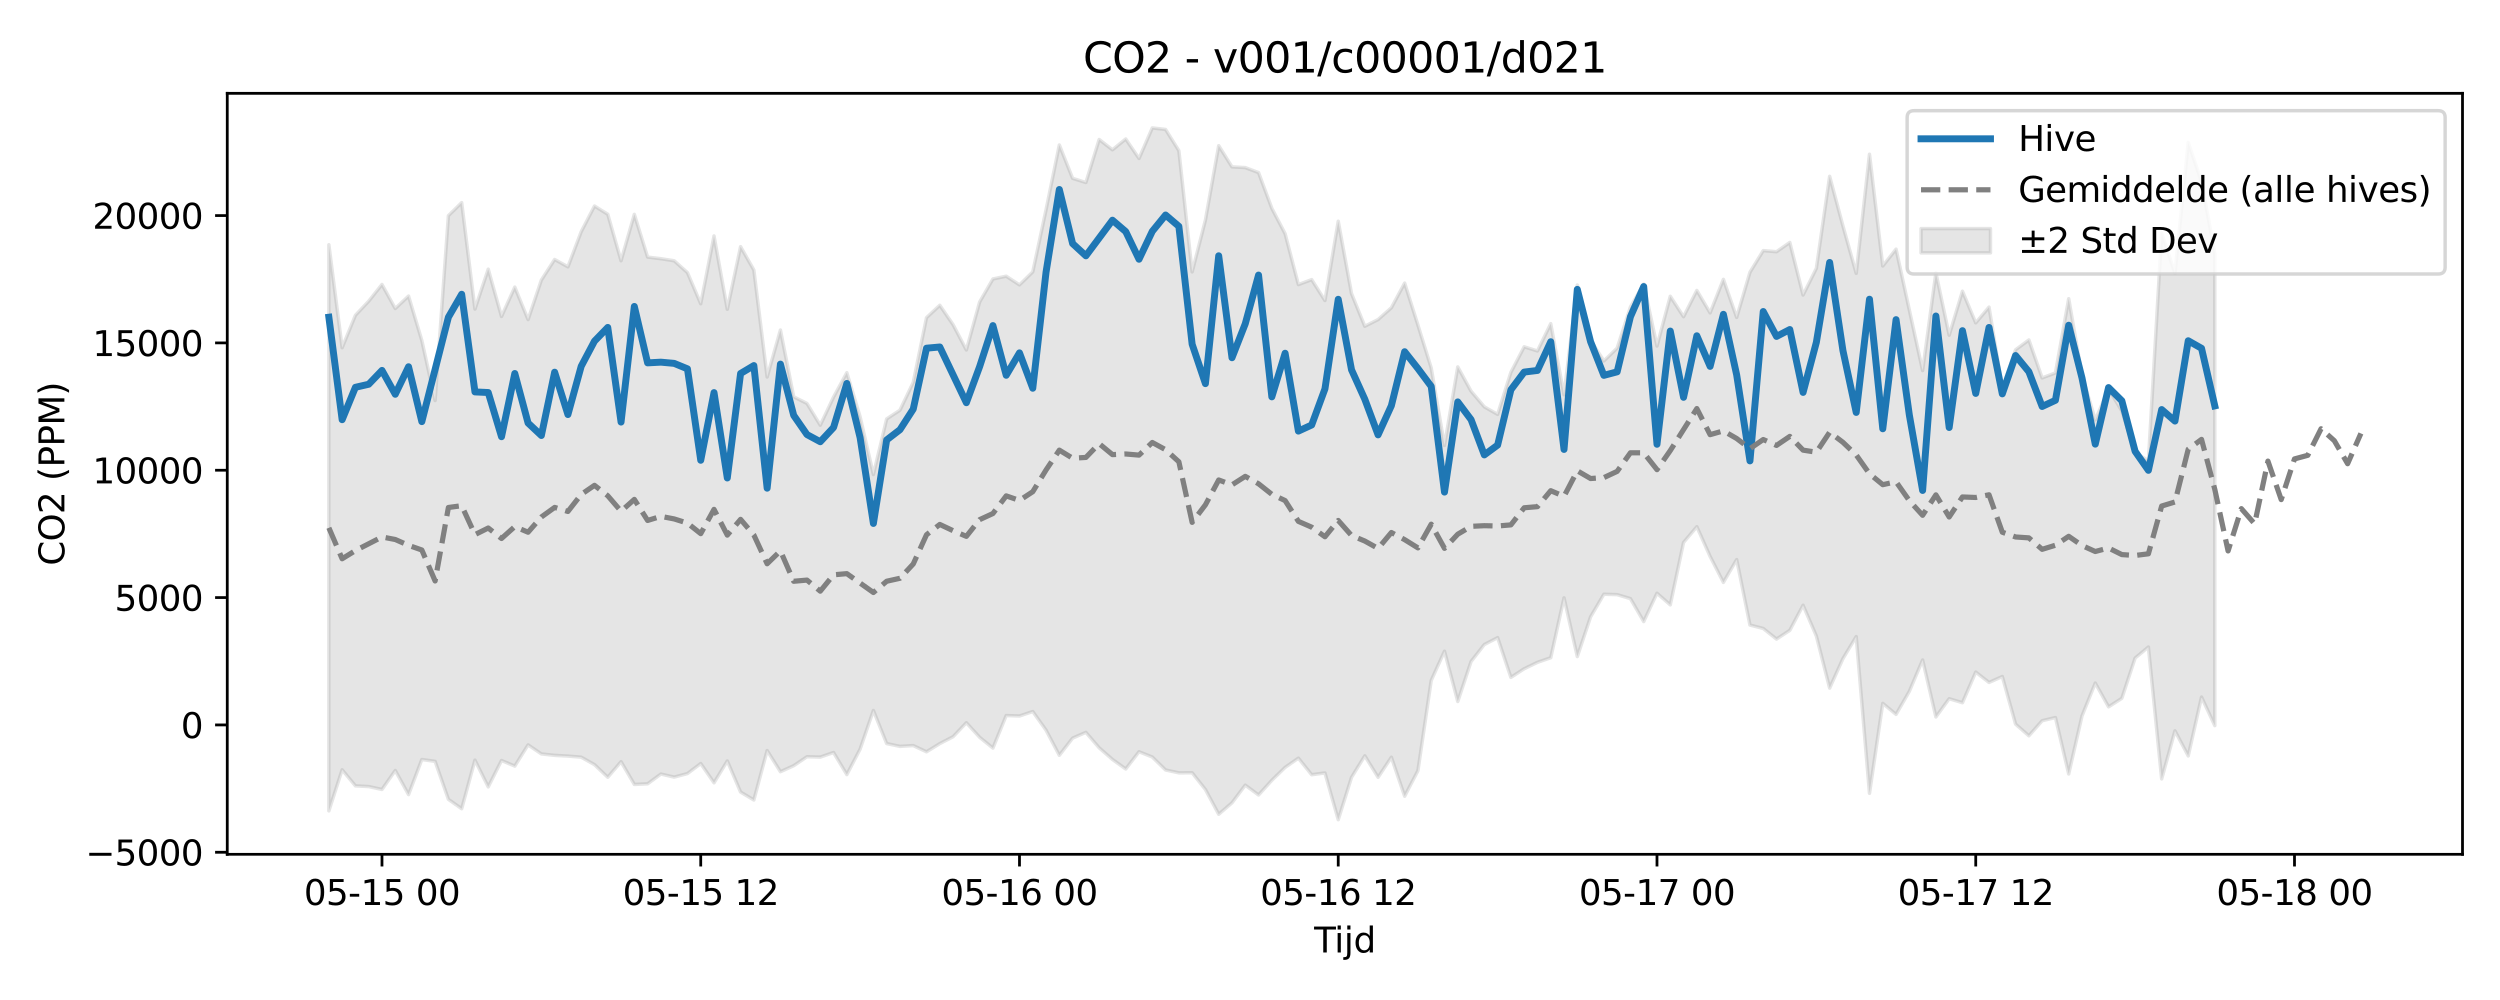 <?xml version="1.0" encoding="utf-8" standalone="no"?>
<!DOCTYPE svg PUBLIC "-//W3C//DTD SVG 1.1//EN"
  "http://www.w3.org/Graphics/SVG/1.1/DTD/svg11.dtd">
<svg xmlns:xlink="http://www.w3.org/1999/xlink" width="720pt" height="288pt" viewBox="0 0 720 288" xmlns="http://www.w3.org/2000/svg" version="1.1">
 <defs>
  <style type="text/css">*{stroke-linejoin: round; stroke-linecap: butt}</style>
 </defs>
 <g id="figure_1">
  <g id="patch_1">
   <path d="M 0 288 
L 720 288 
L 720 0 
L 0 0 
z
" style="fill: #ffffff"/>
  </g>
  <g id="axes_1">
   <g id="patch_2">
    <path d="M 65.45 246.04 
L 709.2 246.04 
L 709.2 26.88 
L 65.45 26.88 
z
" style="fill: #ffffff"/>
   </g>
   <g id="FillBetweenPolyCollection_1">
    <defs>
     <path id="m0701ffafd0" d="M 94.711 -217.524 
L 94.711 -54.461 
L 98.536 -66.306 
L 102.361 -61.667 
L 106.186 -61.468 
L 110.011 -60.632 
L 113.836 -66.101 
L 117.661 -59.15 
L 121.486 -69.258 
L 125.311 -68.73 
L 129.136 -57.794 
L 132.962 -55.08 
L 136.787 -69.082 
L 140.612 -61.375 
L 144.437 -68.979 
L 148.262 -67.362 
L 152.087 -73.475 
L 155.912 -70.87 
L 159.737 -70.453 
L 163.562 -70.245 
L 167.387 -69.936 
L 171.212 -67.785 
L 175.037 -64.148 
L 178.862 -68.635 
L 182.687 -62.076 
L 186.512 -62.259 
L 190.337 -65.073 
L 194.162 -64.19 
L 197.987 -65.209 
L 201.812 -68.102 
L 205.637 -62.551 
L 209.462 -68.848 
L 213.287 -59.886 
L 217.112 -57.601 
L 220.937 -71.845 
L 224.762 -65.746 
L 228.587 -67.474 
L 232.412 -70.058 
L 236.237 -69.951 
L 240.062 -71.275 
L 243.887 -64.912 
L 247.712 -72.264 
L 251.537 -83.379 
L 255.362 -73.849 
L 259.187 -73.042 
L 263.012 -73.272 
L 266.837 -71.479 
L 270.662 -73.84 
L 274.487 -75.823 
L 278.312 -79.853 
L 282.137 -75.661 
L 285.962 -72.552 
L 289.787 -81.92 
L 293.612 -81.792 
L 297.437 -83.077 
L 301.262 -77.711 
L 305.087 -70.472 
L 308.912 -75.42 
L 312.737 -77.083 
L 316.562 -72.625 
L 320.387 -69.282 
L 324.212 -66.531 
L 328.037 -71.499 
L 331.862 -69.976 
L 335.687 -66.241 
L 339.512 -65.417 
L 343.337 -65.435 
L 347.162 -60.614 
L 350.987 -53.491 
L 354.812 -56.784 
L 358.637 -61.877 
L 362.462 -59.047 
L 366.287 -63.268 
L 370.112 -66.986 
L 373.937 -69.65 
L 377.762 -64.878 
L 381.587 -65.385 
L 385.412 -51.922 
L 389.238 -64.116 
L 393.063 -70.331 
L 396.888 -64.129 
L 400.713 -69.912 
L 404.538 -58.687 
L 408.363 -66.047 
L 412.188 -92.014 
L 416.013 -100.454 
L 419.838 -85.963 
L 423.663 -97.477 
L 427.488 -102.372 
L 431.313 -104.362 
L 435.138 -92.906 
L 438.963 -95.398 
L 442.788 -97.246 
L 446.613 -98.569 
L 450.438 -115.821 
L 454.263 -98.901 
L 458.088 -110.342 
L 461.913 -116.856 
L 465.738 -116.742 
L 469.563 -115.595 
L 473.388 -108.984 
L 477.213 -117.15 
L 481.038 -113.792 
L 484.863 -131.774 
L 488.688 -136.308 
L 492.513 -127.744 
L 496.338 -120.27 
L 500.163 -126.834 
L 503.988 -107.982 
L 507.813 -107 
L 511.638 -103.944 
L 515.463 -106.463 
L 519.288 -113.692 
L 523.113 -104.809 
L 526.938 -89.824 
L 530.763 -98.298 
L 534.588 -104.668 
L 538.413 -59.526 
L 542.238 -85.431 
L 546.063 -82.25 
L 549.888 -88.89 
L 553.713 -97.928 
L 557.538 -81.514 
L 561.363 -86.768 
L 565.188 -85.617 
L 569.013 -94.44 
L 572.838 -91.447 
L 576.663 -93.165 
L 580.488 -79.443 
L 584.313 -76.091 
L 588.138 -80.429 
L 591.963 -81.344 
L 595.788 -65.099 
L 599.613 -81.795 
L 603.438 -91.28 
L 607.263 -84.421 
L 611.088 -86.885 
L 614.913 -98.478 
L 618.738 -101.659 
L 622.563 -63.669 
L 626.388 -77.527 
L 630.213 -70.295 
L 634.038 -87.255 
L 637.863 -79.018 
L 637.863 -215.086 
L 637.863 -215.086 
L 634.038 -235.659 
L 630.213 -246.967 
L 626.388 -209.335 
L 622.563 -220.849 
L 618.738 -155.35 
L 614.913 -157.57 
L 611.088 -169.671 
L 607.263 -175.945 
L 603.438 -167.052 
L 599.613 -179.985 
L 595.788 -201.984 
L 591.963 -180.6 
L 588.138 -179.159 
L 584.313 -190.097 
L 580.488 -187.262 
L 576.663 -176.289 
L 572.838 -199.557 
L 569.013 -195.013 
L 565.188 -204.137 
L 561.363 -191.451 
L 557.538 -209.447 
L 553.713 -181.266 
L 549.888 -198.729 
L 546.063 -216.252 
L 542.238 -211.394 
L 538.413 -243.582 
L 534.588 -209.274 
L 530.763 -222.933 
L 526.938 -237.219 
L 523.113 -210.721 
L 519.288 -203.029 
L 515.463 -218.178 
L 511.638 -215.504 
L 507.813 -215.829 
L 503.988 -209.582 
L 500.163 -196.582 
L 496.338 -207.55 
L 492.513 -197.889 
L 488.688 -204.357 
L 484.863 -196.783 
L 481.038 -202.676 
L 477.213 -188.33 
L 473.388 -206.183 
L 469.563 -199.601 
L 465.738 -187.745 
L 461.913 -184.045 
L 458.088 -190.024 
L 454.263 -205.922 
L 450.438 -174.289 
L 446.613 -194.792 
L 442.788 -186.923 
L 438.963 -188.125 
L 435.138 -180.764 
L 431.313 -168.662 
L 427.488 -170.831 
L 423.663 -175.349 
L 419.838 -182.336 
L 416.013 -159.7 
L 412.188 -182.048 
L 408.363 -194.376 
L 404.538 -206.478 
L 400.713 -199.362 
L 396.888 -195.972 
L 393.063 -194.034 
L 389.238 -203.452 
L 385.412 -224.29 
L 381.587 -201.441 
L 377.762 -207.472 
L 373.937 -206.042 
L 370.112 -220.682 
L 366.287 -228.012 
L 362.462 -238.295 
L 358.637 -239.734 
L 354.812 -239.946 
L 350.987 -246.047 
L 347.162 -224.617 
L 343.337 -209.683 
L 339.512 -244.603 
L 335.687 -250.724 
L 331.862 -251.158 
L 328.037 -242.357 
L 324.212 -247.977 
L 320.387 -244.855 
L 316.562 -247.828 
L 312.737 -235.438 
L 308.912 -236.641 
L 305.087 -246.251 
L 301.262 -227.585 
L 297.437 -209.7 
L 293.612 -205.957 
L 289.787 -208.454 
L 285.962 -207.659 
L 282.137 -201.025 
L 278.312 -187.211 
L 274.487 -194.498 
L 270.662 -200.085 
L 266.837 -196.515 
L 263.012 -177.874 
L 259.187 -169.866 
L 255.362 -167.355 
L 251.537 -151.338 
L 247.712 -167.97 
L 243.887 -180.668 
L 240.062 -173.636 
L 236.237 -165.538 
L 232.412 -171.809 
L 228.587 -173.717 
L 224.762 -192.954 
L 220.937 -179.425 
L 217.112 -210.235 
L 213.287 -216.964 
L 209.462 -198.926 
L 205.637 -220.051 
L 201.812 -200.516 
L 197.987 -209.485 
L 194.162 -212.903 
L 190.337 -213.492 
L 186.512 -213.959 
L 182.687 -226.269 
L 178.862 -212.901 
L 175.037 -226.297 
L 171.212 -228.663 
L 167.387 -221.268 
L 163.562 -211.152 
L 159.737 -213.271 
L 155.912 -207.337 
L 152.087 -195.963 
L 148.262 -205.319 
L 144.437 -196.852 
L 140.612 -210.488 
L 136.787 -198.976 
L 132.962 -229.643 
L 129.136 -225.887 
L 125.311 -172.639 
L 121.486 -189.942 
L 117.661 -202.739 
L 113.836 -199.145 
L 110.011 -206.079 
L 106.186 -201.26 
L 102.361 -197.202 
L 98.536 -187.851 
L 94.711 -217.524 
z
" style="stroke: #808080; stroke-opacity: 0.2"/>
    </defs>
    <g clip-path="url(#p495c134b1a)">
     <use xlink:href="#m0701ffafd0" x="0" y="288" style="fill: #808080; fill-opacity: 0.2; stroke: #808080; stroke-opacity: 0.2"/>
    </g>
   </g>
   <g id="matplotlib.axis_1">
    <g id="xtick_1">
     <g id="line2d_1">
      <defs>
       <path id="me21e1bf75a" d="M 0 0 
L 0 3.5 
" style="stroke: #000000; stroke-width: 0.8"/>
      </defs>
      <g>
       <use xlink:href="#me21e1bf75a" x="110.011" y="246.04" style="stroke: #000000; stroke-width: 0.8"/>
      </g>
     </g>
     <g id="text_1">
      <!-- 05-15 00 -->
      <g transform="translate(87.531 260.638) scale(0.1 -0.1)">
       <defs>
        <path id="DejaVuSans-30" d="M 2034 4250 
Q 1547 4250 1301 3770 
Q 1056 3291 1056 2328 
Q 1056 1369 1301 889 
Q 1547 409 2034 409 
Q 2525 409 2770 889 
Q 3016 1369 3016 2328 
Q 3016 3291 2770 3770 
Q 2525 4250 2034 4250 
z
M 2034 4750 
Q 2819 4750 3233 4129 
Q 3647 3509 3647 2328 
Q 3647 1150 3233 529 
Q 2819 -91 2034 -91 
Q 1250 -91 836 529 
Q 422 1150 422 2328 
Q 422 3509 836 4129 
Q 1250 4750 2034 4750 
z
" transform="scale(0.016)"/>
        <path id="DejaVuSans-35" d="M 691 4666 
L 3169 4666 
L 3169 4134 
L 1269 4134 
L 1269 2991 
Q 1406 3038 1543 3061 
Q 1681 3084 1819 3084 
Q 2600 3084 3056 2656 
Q 3513 2228 3513 1497 
Q 3513 744 3044 326 
Q 2575 -91 1722 -91 
Q 1428 -91 1123 -41 
Q 819 9 494 109 
L 494 744 
Q 775 591 1075 516 
Q 1375 441 1709 441 
Q 2250 441 2565 725 
Q 2881 1009 2881 1497 
Q 2881 1984 2565 2268 
Q 2250 2553 1709 2553 
Q 1456 2553 1204 2497 
Q 953 2441 691 2322 
L 691 4666 
z
" transform="scale(0.016)"/>
        <path id="DejaVuSans-2d" d="M 313 2009 
L 1997 2009 
L 1997 1497 
L 313 1497 
L 313 2009 
z
" transform="scale(0.016)"/>
        <path id="DejaVuSans-31" d="M 794 531 
L 1825 531 
L 1825 4091 
L 703 3866 
L 703 4441 
L 1819 4666 
L 2450 4666 
L 2450 531 
L 3481 531 
L 3481 0 
L 794 0 
L 794 531 
z
" transform="scale(0.016)"/>
        <path id="DejaVuSans-20" transform="scale(0.016)"/>
       </defs>
       <use xlink:href="#DejaVuSans-30"/>
       <use xlink:href="#DejaVuSans-35" transform="translate(63.623 0)"/>
       <use xlink:href="#DejaVuSans-2d" transform="translate(127.246 0)"/>
       <use xlink:href="#DejaVuSans-31" transform="translate(163.33 0)"/>
       <use xlink:href="#DejaVuSans-35" transform="translate(226.953 0)"/>
       <use xlink:href="#DejaVuSans-20" transform="translate(290.576 0)"/>
       <use xlink:href="#DejaVuSans-30" transform="translate(322.363 0)"/>
       <use xlink:href="#DejaVuSans-30" transform="translate(385.986 0)"/>
      </g>
     </g>
    </g>
    <g id="xtick_2">
     <g id="line2d_2">
      <g>
       <use xlink:href="#me21e1bf75a" x="201.812" y="246.04" style="stroke: #000000; stroke-width: 0.8"/>
      </g>
     </g>
     <g id="text_2">
      <!-- 05-15 12 -->
      <g transform="translate(179.331 260.638) scale(0.1 -0.1)">
       <defs>
        <path id="DejaVuSans-32" d="M 1228 531 
L 3431 531 
L 3431 0 
L 469 0 
L 469 531 
Q 828 903 1448 1529 
Q 2069 2156 2228 2338 
Q 2531 2678 2651 2914 
Q 2772 3150 2772 3378 
Q 2772 3750 2511 3984 
Q 2250 4219 1831 4219 
Q 1534 4219 1204 4116 
Q 875 4013 500 3803 
L 500 4441 
Q 881 4594 1212 4672 
Q 1544 4750 1819 4750 
Q 2544 4750 2975 4387 
Q 3406 4025 3406 3419 
Q 3406 3131 3298 2873 
Q 3191 2616 2906 2266 
Q 2828 2175 2409 1742 
Q 1991 1309 1228 531 
z
" transform="scale(0.016)"/>
       </defs>
       <use xlink:href="#DejaVuSans-30"/>
       <use xlink:href="#DejaVuSans-35" transform="translate(63.623 0)"/>
       <use xlink:href="#DejaVuSans-2d" transform="translate(127.246 0)"/>
       <use xlink:href="#DejaVuSans-31" transform="translate(163.33 0)"/>
       <use xlink:href="#DejaVuSans-35" transform="translate(226.953 0)"/>
       <use xlink:href="#DejaVuSans-20" transform="translate(290.576 0)"/>
       <use xlink:href="#DejaVuSans-31" transform="translate(322.363 0)"/>
       <use xlink:href="#DejaVuSans-32" transform="translate(385.986 0)"/>
      </g>
     </g>
    </g>
    <g id="xtick_3">
     <g id="line2d_3">
      <g>
       <use xlink:href="#me21e1bf75a" x="293.612" y="246.04" style="stroke: #000000; stroke-width: 0.8"/>
      </g>
     </g>
     <g id="text_3">
      <!-- 05-16 00 -->
      <g transform="translate(271.132 260.638) scale(0.1 -0.1)">
       <defs>
        <path id="DejaVuSans-36" d="M 2113 2584 
Q 1688 2584 1439 2293 
Q 1191 2003 1191 1497 
Q 1191 994 1439 701 
Q 1688 409 2113 409 
Q 2538 409 2786 701 
Q 3034 994 3034 1497 
Q 3034 2003 2786 2293 
Q 2538 2584 2113 2584 
z
M 3366 4563 
L 3366 3988 
Q 3128 4100 2886 4159 
Q 2644 4219 2406 4219 
Q 1781 4219 1451 3797 
Q 1122 3375 1075 2522 
Q 1259 2794 1537 2939 
Q 1816 3084 2150 3084 
Q 2853 3084 3261 2657 
Q 3669 2231 3669 1497 
Q 3669 778 3244 343 
Q 2819 -91 2113 -91 
Q 1303 -91 875 529 
Q 447 1150 447 2328 
Q 447 3434 972 4092 
Q 1497 4750 2381 4750 
Q 2619 4750 2861 4703 
Q 3103 4656 3366 4563 
z
" transform="scale(0.016)"/>
       </defs>
       <use xlink:href="#DejaVuSans-30"/>
       <use xlink:href="#DejaVuSans-35" transform="translate(63.623 0)"/>
       <use xlink:href="#DejaVuSans-2d" transform="translate(127.246 0)"/>
       <use xlink:href="#DejaVuSans-31" transform="translate(163.33 0)"/>
       <use xlink:href="#DejaVuSans-36" transform="translate(226.953 0)"/>
       <use xlink:href="#DejaVuSans-20" transform="translate(290.576 0)"/>
       <use xlink:href="#DejaVuSans-30" transform="translate(322.363 0)"/>
       <use xlink:href="#DejaVuSans-30" transform="translate(385.986 0)"/>
      </g>
     </g>
    </g>
    <g id="xtick_4">
     <g id="line2d_4">
      <g>
       <use xlink:href="#me21e1bf75a" x="385.412" y="246.04" style="stroke: #000000; stroke-width: 0.8"/>
      </g>
     </g>
     <g id="text_4">
      <!-- 05-16 12 -->
      <g transform="translate(362.932 260.638) scale(0.1 -0.1)">
       <use xlink:href="#DejaVuSans-30"/>
       <use xlink:href="#DejaVuSans-35" transform="translate(63.623 0)"/>
       <use xlink:href="#DejaVuSans-2d" transform="translate(127.246 0)"/>
       <use xlink:href="#DejaVuSans-31" transform="translate(163.33 0)"/>
       <use xlink:href="#DejaVuSans-36" transform="translate(226.953 0)"/>
       <use xlink:href="#DejaVuSans-20" transform="translate(290.576 0)"/>
       <use xlink:href="#DejaVuSans-31" transform="translate(322.363 0)"/>
       <use xlink:href="#DejaVuSans-32" transform="translate(385.986 0)"/>
      </g>
     </g>
    </g>
    <g id="xtick_5">
     <g id="line2d_5">
      <g>
       <use xlink:href="#me21e1bf75a" x="477.213" y="246.04" style="stroke: #000000; stroke-width: 0.8"/>
      </g>
     </g>
     <g id="text_5">
      <!-- 05-17 00 -->
      <g transform="translate(454.732 260.638) scale(0.1 -0.1)">
       <defs>
        <path id="DejaVuSans-37" d="M 525 4666 
L 3525 4666 
L 3525 4397 
L 1831 0 
L 1172 0 
L 2766 4134 
L 525 4134 
L 525 4666 
z
" transform="scale(0.016)"/>
       </defs>
       <use xlink:href="#DejaVuSans-30"/>
       <use xlink:href="#DejaVuSans-35" transform="translate(63.623 0)"/>
       <use xlink:href="#DejaVuSans-2d" transform="translate(127.246 0)"/>
       <use xlink:href="#DejaVuSans-31" transform="translate(163.33 0)"/>
       <use xlink:href="#DejaVuSans-37" transform="translate(226.953 0)"/>
       <use xlink:href="#DejaVuSans-20" transform="translate(290.576 0)"/>
       <use xlink:href="#DejaVuSans-30" transform="translate(322.363 0)"/>
       <use xlink:href="#DejaVuSans-30" transform="translate(385.986 0)"/>
      </g>
     </g>
    </g>
    <g id="xtick_6">
     <g id="line2d_6">
      <g>
       <use xlink:href="#me21e1bf75a" x="569.013" y="246.04" style="stroke: #000000; stroke-width: 0.8"/>
      </g>
     </g>
     <g id="text_6">
      <!-- 05-17 12 -->
      <g transform="translate(546.533 260.638) scale(0.1 -0.1)">
       <use xlink:href="#DejaVuSans-30"/>
       <use xlink:href="#DejaVuSans-35" transform="translate(63.623 0)"/>
       <use xlink:href="#DejaVuSans-2d" transform="translate(127.246 0)"/>
       <use xlink:href="#DejaVuSans-31" transform="translate(163.33 0)"/>
       <use xlink:href="#DejaVuSans-37" transform="translate(226.953 0)"/>
       <use xlink:href="#DejaVuSans-20" transform="translate(290.576 0)"/>
       <use xlink:href="#DejaVuSans-31" transform="translate(322.363 0)"/>
       <use xlink:href="#DejaVuSans-32" transform="translate(385.986 0)"/>
      </g>
     </g>
    </g>
    <g id="xtick_7">
     <g id="line2d_7">
      <g>
       <use xlink:href="#me21e1bf75a" x="660.814" y="246.04" style="stroke: #000000; stroke-width: 0.8"/>
      </g>
     </g>
     <g id="text_7">
      <!-- 05-18 00 -->
      <g transform="translate(638.333 260.638) scale(0.1 -0.1)">
       <defs>
        <path id="DejaVuSans-38" d="M 2034 2216 
Q 1584 2216 1326 1975 
Q 1069 1734 1069 1313 
Q 1069 891 1326 650 
Q 1584 409 2034 409 
Q 2484 409 2743 651 
Q 3003 894 3003 1313 
Q 3003 1734 2745 1975 
Q 2488 2216 2034 2216 
z
M 1403 2484 
Q 997 2584 770 2862 
Q 544 3141 544 3541 
Q 544 4100 942 4425 
Q 1341 4750 2034 4750 
Q 2731 4750 3128 4425 
Q 3525 4100 3525 3541 
Q 3525 3141 3298 2862 
Q 3072 2584 2669 2484 
Q 3125 2378 3379 2068 
Q 3634 1759 3634 1313 
Q 3634 634 3220 271 
Q 2806 -91 2034 -91 
Q 1263 -91 848 271 
Q 434 634 434 1313 
Q 434 1759 690 2068 
Q 947 2378 1403 2484 
z
M 1172 3481 
Q 1172 3119 1398 2916 
Q 1625 2713 2034 2713 
Q 2441 2713 2670 2916 
Q 2900 3119 2900 3481 
Q 2900 3844 2670 4047 
Q 2441 4250 2034 4250 
Q 1625 4250 1398 4047 
Q 1172 3844 1172 3481 
z
" transform="scale(0.016)"/>
       </defs>
       <use xlink:href="#DejaVuSans-30"/>
       <use xlink:href="#DejaVuSans-35" transform="translate(63.623 0)"/>
       <use xlink:href="#DejaVuSans-2d" transform="translate(127.246 0)"/>
       <use xlink:href="#DejaVuSans-31" transform="translate(163.33 0)"/>
       <use xlink:href="#DejaVuSans-38" transform="translate(226.953 0)"/>
       <use xlink:href="#DejaVuSans-20" transform="translate(290.576 0)"/>
       <use xlink:href="#DejaVuSans-30" transform="translate(322.363 0)"/>
       <use xlink:href="#DejaVuSans-30" transform="translate(385.986 0)"/>
      </g>
     </g>
    </g>
    <g id="text_8">
     <!-- Tijd -->
     <g transform="translate(378.475 274.317) scale(0.1 -0.1)">
      <defs>
       <path id="DejaVuSans-54" d="M -19 4666 
L 3928 4666 
L 3928 4134 
L 2272 4134 
L 2272 0 
L 1638 0 
L 1638 4134 
L -19 4134 
L -19 4666 
z
" transform="scale(0.016)"/>
       <path id="DejaVuSans-69" d="M 603 3500 
L 1178 3500 
L 1178 0 
L 603 0 
L 603 3500 
z
M 603 4863 
L 1178 4863 
L 1178 4134 
L 603 4134 
L 603 4863 
z
" transform="scale(0.016)"/>
       <path id="DejaVuSans-6a" d="M 603 3500 
L 1178 3500 
L 1178 -63 
Q 1178 -731 923 -1031 
Q 669 -1331 103 -1331 
L -116 -1331 
L -116 -844 
L 38 -844 
Q 366 -844 484 -692 
Q 603 -541 603 -63 
L 603 3500 
z
M 603 4863 
L 1178 4863 
L 1178 4134 
L 603 4134 
L 603 4863 
z
" transform="scale(0.016)"/>
       <path id="DejaVuSans-64" d="M 2906 2969 
L 2906 4863 
L 3481 4863 
L 3481 0 
L 2906 0 
L 2906 525 
Q 2725 213 2448 61 
Q 2172 -91 1784 -91 
Q 1150 -91 751 415 
Q 353 922 353 1747 
Q 353 2572 751 3078 
Q 1150 3584 1784 3584 
Q 2172 3584 2448 3432 
Q 2725 3281 2906 2969 
z
M 947 1747 
Q 947 1113 1208 752 
Q 1469 391 1925 391 
Q 2381 391 2643 752 
Q 2906 1113 2906 1747 
Q 2906 2381 2643 2742 
Q 2381 3103 1925 3103 
Q 1469 3103 1208 2742 
Q 947 2381 947 1747 
z
" transform="scale(0.016)"/>
      </defs>
      <use xlink:href="#DejaVuSans-54"/>
      <use xlink:href="#DejaVuSans-69" transform="translate(57.959 0)"/>
      <use xlink:href="#DejaVuSans-6a" transform="translate(85.742 0)"/>
      <use xlink:href="#DejaVuSans-64" transform="translate(113.525 0)"/>
     </g>
    </g>
   </g>
   <g id="matplotlib.axis_2">
    <g id="ytick_1">
     <g id="line2d_8">
      <defs>
       <path id="m7851ca8bde" d="M 0 0 
L -3.5 0 
" style="stroke: #000000; stroke-width: 0.8"/>
      </defs>
      <g>
       <use xlink:href="#m7851ca8bde" x="65.45" y="245.447" style="stroke: #000000; stroke-width: 0.8"/>
      </g>
     </g>
     <g id="text_9">
      <!-- −5000 -->
      <g transform="translate(24.62 249.246) scale(0.1 -0.1)">
       <defs>
        <path id="DejaVuSans-2212" d="M 678 2272 
L 4684 2272 
L 4684 1741 
L 678 1741 
L 678 2272 
z
" transform="scale(0.016)"/>
       </defs>
       <use xlink:href="#DejaVuSans-2212"/>
       <use xlink:href="#DejaVuSans-35" transform="translate(83.789 0)"/>
       <use xlink:href="#DejaVuSans-30" transform="translate(147.412 0)"/>
       <use xlink:href="#DejaVuSans-30" transform="translate(211.035 0)"/>
       <use xlink:href="#DejaVuSans-30" transform="translate(274.658 0)"/>
      </g>
     </g>
    </g>
    <g id="ytick_2">
     <g id="line2d_9">
      <g>
       <use xlink:href="#m7851ca8bde" x="65.45" y="208.774" style="stroke: #000000; stroke-width: 0.8"/>
      </g>
     </g>
     <g id="text_10">
      <!-- 0 -->
      <g transform="translate(52.087 212.573) scale(0.1 -0.1)">
       <use xlink:href="#DejaVuSans-30"/>
      </g>
     </g>
    </g>
    <g id="ytick_3">
     <g id="line2d_10">
      <g>
       <use xlink:href="#m7851ca8bde" x="65.45" y="172.101" style="stroke: #000000; stroke-width: 0.8"/>
      </g>
     </g>
     <g id="text_11">
      <!-- 5000 -->
      <g transform="translate(33 175.901) scale(0.1 -0.1)">
       <use xlink:href="#DejaVuSans-35"/>
       <use xlink:href="#DejaVuSans-30" transform="translate(63.623 0)"/>
       <use xlink:href="#DejaVuSans-30" transform="translate(127.246 0)"/>
       <use xlink:href="#DejaVuSans-30" transform="translate(190.869 0)"/>
      </g>
     </g>
    </g>
    <g id="ytick_4">
     <g id="line2d_11">
      <g>
       <use xlink:href="#m7851ca8bde" x="65.45" y="135.429" style="stroke: #000000; stroke-width: 0.8"/>
      </g>
     </g>
     <g id="text_12">
      <!-- 10000 -->
      <g transform="translate(26.637 139.228) scale(0.1 -0.1)">
       <use xlink:href="#DejaVuSans-31"/>
       <use xlink:href="#DejaVuSans-30" transform="translate(63.623 0)"/>
       <use xlink:href="#DejaVuSans-30" transform="translate(127.246 0)"/>
       <use xlink:href="#DejaVuSans-30" transform="translate(190.869 0)"/>
       <use xlink:href="#DejaVuSans-30" transform="translate(254.492 0)"/>
      </g>
     </g>
    </g>
    <g id="ytick_5">
     <g id="line2d_12">
      <g>
       <use xlink:href="#m7851ca8bde" x="65.45" y="98.756" style="stroke: #000000; stroke-width: 0.8"/>
      </g>
     </g>
     <g id="text_13">
      <!-- 15000 -->
      <g transform="translate(26.637 102.555) scale(0.1 -0.1)">
       <use xlink:href="#DejaVuSans-31"/>
       <use xlink:href="#DejaVuSans-35" transform="translate(63.623 0)"/>
       <use xlink:href="#DejaVuSans-30" transform="translate(127.246 0)"/>
       <use xlink:href="#DejaVuSans-30" transform="translate(190.869 0)"/>
       <use xlink:href="#DejaVuSans-30" transform="translate(254.492 0)"/>
      </g>
     </g>
    </g>
    <g id="ytick_6">
     <g id="line2d_13">
      <g>
       <use xlink:href="#m7851ca8bde" x="65.45" y="62.083" style="stroke: #000000; stroke-width: 0.8"/>
      </g>
     </g>
     <g id="text_14">
      <!-- 20000 -->
      <g transform="translate(26.637 65.883) scale(0.1 -0.1)">
       <use xlink:href="#DejaVuSans-32"/>
       <use xlink:href="#DejaVuSans-30" transform="translate(63.623 0)"/>
       <use xlink:href="#DejaVuSans-30" transform="translate(127.246 0)"/>
       <use xlink:href="#DejaVuSans-30" transform="translate(190.869 0)"/>
       <use xlink:href="#DejaVuSans-30" transform="translate(254.492 0)"/>
      </g>
     </g>
    </g>
    <g id="text_15">
     <!-- CO2 (PPM) -->
     <g transform="translate(18.541 162.903) rotate(-90) scale(0.1 -0.1)">
      <defs>
       <path id="DejaVuSans-43" d="M 4122 4306 
L 4122 3641 
Q 3803 3938 3442 4084 
Q 3081 4231 2675 4231 
Q 1875 4231 1450 3742 
Q 1025 3253 1025 2328 
Q 1025 1406 1450 917 
Q 1875 428 2675 428 
Q 3081 428 3442 575 
Q 3803 722 4122 1019 
L 4122 359 
Q 3791 134 3420 21 
Q 3050 -91 2638 -91 
Q 1578 -91 968 557 
Q 359 1206 359 2328 
Q 359 3453 968 4101 
Q 1578 4750 2638 4750 
Q 3056 4750 3426 4639 
Q 3797 4528 4122 4306 
z
" transform="scale(0.016)"/>
       <path id="DejaVuSans-4f" d="M 2522 4238 
Q 1834 4238 1429 3725 
Q 1025 3213 1025 2328 
Q 1025 1447 1429 934 
Q 1834 422 2522 422 
Q 3209 422 3611 934 
Q 4013 1447 4013 2328 
Q 4013 3213 3611 3725 
Q 3209 4238 2522 4238 
z
M 2522 4750 
Q 3503 4750 4090 4092 
Q 4678 3434 4678 2328 
Q 4678 1225 4090 567 
Q 3503 -91 2522 -91 
Q 1538 -91 948 565 
Q 359 1222 359 2328 
Q 359 3434 948 4092 
Q 1538 4750 2522 4750 
z
" transform="scale(0.016)"/>
       <path id="DejaVuSans-28" d="M 1984 4856 
Q 1566 4138 1362 3434 
Q 1159 2731 1159 2009 
Q 1159 1288 1364 580 
Q 1569 -128 1984 -844 
L 1484 -844 
Q 1016 -109 783 600 
Q 550 1309 550 2009 
Q 550 2706 781 3412 
Q 1013 4119 1484 4856 
L 1984 4856 
z
" transform="scale(0.016)"/>
       <path id="DejaVuSans-50" d="M 1259 4147 
L 1259 2394 
L 2053 2394 
Q 2494 2394 2734 2622 
Q 2975 2850 2975 3272 
Q 2975 3691 2734 3919 
Q 2494 4147 2053 4147 
L 1259 4147 
z
M 628 4666 
L 2053 4666 
Q 2838 4666 3239 4311 
Q 3641 3956 3641 3272 
Q 3641 2581 3239 2228 
Q 2838 1875 2053 1875 
L 1259 1875 
L 1259 0 
L 628 0 
L 628 4666 
z
" transform="scale(0.016)"/>
       <path id="DejaVuSans-4d" d="M 628 4666 
L 1569 4666 
L 2759 1491 
L 3956 4666 
L 4897 4666 
L 4897 0 
L 4281 0 
L 4281 4097 
L 3078 897 
L 2444 897 
L 1241 4097 
L 1241 0 
L 628 0 
L 628 4666 
z
" transform="scale(0.016)"/>
       <path id="DejaVuSans-29" d="M 513 4856 
L 1013 4856 
Q 1481 4119 1714 3412 
Q 1947 2706 1947 2009 
Q 1947 1309 1714 600 
Q 1481 -109 1013 -844 
L 513 -844 
Q 928 -128 1133 580 
Q 1338 1288 1338 2009 
Q 1338 2731 1133 3434 
Q 928 4138 513 4856 
z
" transform="scale(0.016)"/>
      </defs>
      <use xlink:href="#DejaVuSans-43"/>
      <use xlink:href="#DejaVuSans-4f" transform="translate(69.824 0)"/>
      <use xlink:href="#DejaVuSans-32" transform="translate(148.535 0)"/>
      <use xlink:href="#DejaVuSans-20" transform="translate(212.158 0)"/>
      <use xlink:href="#DejaVuSans-28" transform="translate(243.945 0)"/>
      <use xlink:href="#DejaVuSans-50" transform="translate(282.959 0)"/>
      <use xlink:href="#DejaVuSans-50" transform="translate(343.262 0)"/>
      <use xlink:href="#DejaVuSans-4d" transform="translate(403.564 0)"/>
      <use xlink:href="#DejaVuSans-29" transform="translate(489.844 0)"/>
     </g>
    </g>
   </g>
   <g id="line2d_14">
    <path d="M 94.711 91.359 
L 98.536 120.87 
L 102.361 111.543 
L 106.186 110.665 
L 110.011 106.682 
L 113.836 113.552 
L 117.661 105.626 
L 121.486 121.427 
L 129.136 91.363 
L 132.962 84.747 
L 136.787 112.87 
L 140.612 113.047 
L 144.437 125.773 
L 148.262 107.569 
L 152.087 121.833 
L 155.912 125.427 
L 159.737 107.191 
L 163.562 119.391 
L 167.387 105.489 
L 171.212 98.25 
L 175.037 94.302 
L 178.862 121.557 
L 182.687 88.26 
L 186.512 104.506 
L 190.337 104.303 
L 194.162 104.651 
L 197.987 106.225 
L 201.812 132.558 
L 205.637 113.071 
L 209.462 137.656 
L 213.287 107.567 
L 217.112 105.284 
L 220.937 140.596 
L 224.762 104.866 
L 228.587 119.628 
L 232.412 125.157 
L 236.237 127.221 
L 240.062 123.114 
L 243.887 110.436 
L 247.712 126.05 
L 251.537 150.751 
L 255.362 126.701 
L 259.187 123.755 
L 263.012 117.821 
L 266.837 100.279 
L 270.662 99.932 
L 278.312 115.98 
L 282.137 105.582 
L 285.962 93.771 
L 289.787 108.081 
L 293.612 101.626 
L 297.437 111.814 
L 301.262 78.371 
L 305.087 54.575 
L 308.912 70.149 
L 312.737 73.674 
L 320.387 63.418 
L 324.212 66.697 
L 328.037 74.662 
L 331.862 66.614 
L 335.687 61.925 
L 339.512 65.184 
L 343.337 99.14 
L 347.162 110.488 
L 350.987 73.668 
L 354.812 103.025 
L 358.637 93.238 
L 362.462 79.224 
L 366.287 114.291 
L 370.112 101.734 
L 373.937 124.156 
L 377.762 122.398 
L 381.587 111.992 
L 385.412 86.199 
L 389.238 106.498 
L 393.063 114.973 
L 396.888 125.239 
L 400.713 116.841 
L 404.538 101.294 
L 408.363 106.137 
L 412.188 111.276 
L 416.013 141.722 
L 419.838 115.75 
L 423.663 120.844 
L 427.488 131.013 
L 431.313 128.192 
L 435.138 112.247 
L 438.963 107.159 
L 442.788 106.69 
L 446.613 98.424 
L 450.438 129.436 
L 454.263 83.341 
L 458.088 98.411 
L 461.913 108.103 
L 465.738 107.086 
L 469.563 91.224 
L 473.388 82.53 
L 477.213 127.95 
L 481.038 95.346 
L 484.863 114.428 
L 488.688 96.705 
L 492.513 105.516 
L 496.338 90.527 
L 500.163 107.98 
L 503.988 132.733 
L 507.813 89.72 
L 511.638 96.889 
L 515.463 94.905 
L 519.288 113.012 
L 523.113 98.578 
L 526.938 75.583 
L 530.763 100.949 
L 534.588 118.779 
L 538.413 86.174 
L 542.238 123.486 
L 546.063 92.06 
L 549.888 119.52 
L 553.713 141.249 
L 557.538 91.013 
L 561.363 123.121 
L 565.188 95.236 
L 569.013 113.304 
L 572.838 94.309 
L 576.663 113.432 
L 580.488 102.394 
L 584.313 107.059 
L 588.138 117.067 
L 591.963 115.286 
L 595.788 93.666 
L 599.613 108.856 
L 603.438 127.911 
L 607.263 111.621 
L 611.088 115.424 
L 614.913 129.979 
L 618.738 135.454 
L 622.563 117.955 
L 626.388 121.268 
L 630.213 98.138 
L 634.038 100.309 
L 637.863 116.894 
L 637.863 116.894 
" clip-path="url(#p495c134b1a)" style="fill: none; stroke: #1f77b4; stroke-width: 2; stroke-linecap: square"/>
   </g>
   <g id="line2d_15">
    <path d="M 94.711 152.008 
L 98.536 160.922 
L 102.361 158.565 
L 110.011 154.644 
L 113.836 155.377 
L 117.661 157.056 
L 121.486 158.4 
L 125.311 167.316 
L 129.136 146.159 
L 132.962 145.639 
L 136.787 153.971 
L 140.612 152.068 
L 144.437 155.084 
L 148.262 151.66 
L 152.087 153.281 
L 155.912 148.896 
L 159.737 146.138 
L 163.562 147.301 
L 167.387 142.398 
L 171.212 139.776 
L 175.037 142.777 
L 178.862 147.232 
L 182.687 143.828 
L 186.512 149.891 
L 190.337 148.717 
L 194.162 149.453 
L 197.987 150.653 
L 201.812 153.691 
L 205.637 146.699 
L 209.462 154.113 
L 213.287 149.575 
L 217.112 154.082 
L 220.937 162.365 
L 224.762 158.65 
L 228.587 167.405 
L 232.412 167.066 
L 236.237 170.255 
L 240.062 165.545 
L 243.887 165.21 
L 251.537 170.641 
L 255.362 167.398 
L 259.187 166.546 
L 263.012 162.427 
L 266.837 154.003 
L 270.662 151.038 
L 274.487 152.839 
L 278.312 154.468 
L 282.137 149.657 
L 285.962 147.894 
L 289.787 142.813 
L 293.612 144.125 
L 297.437 141.611 
L 301.262 135.352 
L 305.087 129.639 
L 308.912 131.969 
L 312.737 131.739 
L 316.562 127.774 
L 320.387 130.931 
L 324.212 130.746 
L 328.037 131.072 
L 331.862 127.433 
L 335.687 129.517 
L 339.512 132.99 
L 343.337 150.441 
L 347.162 145.385 
L 350.987 138.231 
L 354.812 139.635 
L 358.637 137.194 
L 362.462 139.329 
L 366.287 142.36 
L 370.112 144.166 
L 373.937 150.154 
L 377.762 151.825 
L 381.587 154.587 
L 385.412 149.894 
L 389.238 154.216 
L 393.063 155.818 
L 396.888 157.95 
L 400.713 153.363 
L 404.538 155.418 
L 408.363 157.789 
L 412.188 150.969 
L 416.013 157.923 
L 419.838 153.851 
L 423.663 151.587 
L 427.488 151.399 
L 431.313 151.488 
L 435.138 151.165 
L 438.963 146.239 
L 442.788 145.915 
L 446.613 141.32 
L 450.438 142.945 
L 454.263 135.588 
L 458.088 137.817 
L 461.913 137.55 
L 465.738 135.756 
L 469.563 130.402 
L 473.388 130.416 
L 477.213 135.26 
L 481.038 129.766 
L 488.688 117.668 
L 492.513 125.183 
L 496.338 124.09 
L 500.163 126.292 
L 503.988 129.218 
L 507.813 126.585 
L 511.638 128.276 
L 515.463 125.679 
L 519.288 129.64 
L 523.113 130.235 
L 526.938 124.478 
L 530.763 127.385 
L 534.588 131.029 
L 538.413 136.446 
L 542.238 139.587 
L 546.063 138.749 
L 549.888 144.19 
L 553.713 148.403 
L 557.538 142.519 
L 561.363 148.891 
L 565.188 143.123 
L 569.013 143.273 
L 572.838 142.498 
L 576.663 153.273 
L 580.488 154.648 
L 584.313 154.906 
L 588.138 158.206 
L 591.963 157.028 
L 595.788 154.459 
L 599.613 157.11 
L 603.438 158.834 
L 607.263 157.817 
L 611.088 159.722 
L 614.913 159.976 
L 618.738 159.496 
L 622.563 145.741 
L 626.388 144.569 
L 630.213 129.369 
L 634.038 126.543 
L 637.863 140.948 
L 641.688 158.664 
L 645.514 146.492 
L 649.339 150.868 
L 653.164 132.8 
L 656.989 143.881 
L 660.814 132.17 
L 664.639 131.131 
L 668.464 123.488 
L 672.289 126.928 
L 676.114 133.549 
L 679.939 124.823 
L 679.939 124.823 
" clip-path="url(#p495c134b1a)" style="fill: none; stroke-dasharray: 5.55,2.4; stroke-dashoffset: 0; stroke: #808080; stroke-width: 1.5"/>
   </g>
   <g id="patch_3">
    <path d="M 65.45 246.04 
L 65.45 26.88 
" style="fill: none; stroke: #000000; stroke-width: 0.8; stroke-linejoin: miter; stroke-linecap: square"/>
   </g>
   <g id="patch_4">
    <path d="M 709.2 246.04 
L 709.2 26.88 
" style="fill: none; stroke: #000000; stroke-width: 0.8; stroke-linejoin: miter; stroke-linecap: square"/>
   </g>
   <g id="patch_5">
    <path d="M 65.45 246.04 
L 709.2 246.04 
" style="fill: none; stroke: #000000; stroke-width: 0.8; stroke-linejoin: miter; stroke-linecap: square"/>
   </g>
   <g id="patch_6">
    <path d="M 65.45 26.88 
L 709.2 26.88 
" style="fill: none; stroke: #000000; stroke-width: 0.8; stroke-linejoin: miter; stroke-linecap: square"/>
   </g>
   <g id="text_16">
    <!-- CO2 - v001/c00001/d021 -->
    <g transform="translate(311.922 20.88) scale(0.12 -0.12)">
     <defs>
      <path id="DejaVuSans-76" d="M 191 3500 
L 800 3500 
L 1894 563 
L 2988 3500 
L 3597 3500 
L 2284 0 
L 1503 0 
L 191 3500 
z
" transform="scale(0.016)"/>
      <path id="DejaVuSans-2f" d="M 1625 4666 
L 2156 4666 
L 531 -594 
L 0 -594 
L 1625 4666 
z
" transform="scale(0.016)"/>
      <path id="DejaVuSans-63" d="M 3122 3366 
L 3122 2828 
Q 2878 2963 2633 3030 
Q 2388 3097 2138 3097 
Q 1578 3097 1268 2742 
Q 959 2388 959 1747 
Q 959 1106 1268 751 
Q 1578 397 2138 397 
Q 2388 397 2633 464 
Q 2878 531 3122 666 
L 3122 134 
Q 2881 22 2623 -34 
Q 2366 -91 2075 -91 
Q 1284 -91 818 406 
Q 353 903 353 1747 
Q 353 2603 823 3093 
Q 1294 3584 2113 3584 
Q 2378 3584 2631 3529 
Q 2884 3475 3122 3366 
z
" transform="scale(0.016)"/>
     </defs>
     <use xlink:href="#DejaVuSans-43"/>
     <use xlink:href="#DejaVuSans-4f" transform="translate(69.824 0)"/>
     <use xlink:href="#DejaVuSans-32" transform="translate(148.535 0)"/>
     <use xlink:href="#DejaVuSans-20" transform="translate(212.158 0)"/>
     <use xlink:href="#DejaVuSans-2d" transform="translate(243.945 0)"/>
     <use xlink:href="#DejaVuSans-20" transform="translate(280.029 0)"/>
     <use xlink:href="#DejaVuSans-76" transform="translate(311.816 0)"/>
     <use xlink:href="#DejaVuSans-30" transform="translate(370.996 0)"/>
     <use xlink:href="#DejaVuSans-30" transform="translate(434.619 0)"/>
     <use xlink:href="#DejaVuSans-31" transform="translate(498.242 0)"/>
     <use xlink:href="#DejaVuSans-2f" transform="translate(561.865 0)"/>
     <use xlink:href="#DejaVuSans-63" transform="translate(595.557 0)"/>
     <use xlink:href="#DejaVuSans-30" transform="translate(650.537 0)"/>
     <use xlink:href="#DejaVuSans-30" transform="translate(714.16 0)"/>
     <use xlink:href="#DejaVuSans-30" transform="translate(777.783 0)"/>
     <use xlink:href="#DejaVuSans-30" transform="translate(841.406 0)"/>
     <use xlink:href="#DejaVuSans-31" transform="translate(905.029 0)"/>
     <use xlink:href="#DejaVuSans-2f" transform="translate(968.652 0)"/>
     <use xlink:href="#DejaVuSans-64" transform="translate(1002.344 0)"/>
     <use xlink:href="#DejaVuSans-30" transform="translate(1065.82 0)"/>
     <use xlink:href="#DejaVuSans-32" transform="translate(1129.443 0)"/>
     <use xlink:href="#DejaVuSans-31" transform="translate(1193.066 0)"/>
    </g>
   </g>
   <g id="legend_1">
    <g id="patch_7">
     <path d="M 551.256 78.914 
L 702.2 78.914 
Q 704.2 78.914 704.2 76.914 
L 704.2 33.88 
Q 704.2 31.88 702.2 31.88 
L 551.256 31.88 
Q 549.256 31.88 549.256 33.88 
L 549.256 76.914 
Q 549.256 78.914 551.256 78.914 
z
" style="fill: #ffffff; opacity: 0.8; stroke: #cccccc; stroke-linejoin: miter"/>
    </g>
    <g id="line2d_16">
     <path d="M 553.256 39.978 
L 563.256 39.978 
L 573.256 39.978 
" style="fill: none; stroke: #1f77b4; stroke-width: 2; stroke-linecap: square"/>
    </g>
    <g id="text_17">
     <!-- Hive -->
     <g transform="translate(581.256 43.478) scale(0.1 -0.1)">
      <defs>
       <path id="DejaVuSans-48" d="M 628 4666 
L 1259 4666 
L 1259 2753 
L 3553 2753 
L 3553 4666 
L 4184 4666 
L 4184 0 
L 3553 0 
L 3553 2222 
L 1259 2222 
L 1259 0 
L 628 0 
L 628 4666 
z
" transform="scale(0.016)"/>
       <path id="DejaVuSans-65" d="M 3597 1894 
L 3597 1613 
L 953 1613 
Q 991 1019 1311 708 
Q 1631 397 2203 397 
Q 2534 397 2845 478 
Q 3156 559 3463 722 
L 3463 178 
Q 3153 47 2828 -22 
Q 2503 -91 2169 -91 
Q 1331 -91 842 396 
Q 353 884 353 1716 
Q 353 2575 817 3079 
Q 1281 3584 2069 3584 
Q 2775 3584 3186 3129 
Q 3597 2675 3597 1894 
z
M 3022 2063 
Q 3016 2534 2758 2815 
Q 2500 3097 2075 3097 
Q 1594 3097 1305 2825 
Q 1016 2553 972 2059 
L 3022 2063 
z
" transform="scale(0.016)"/>
      </defs>
      <use xlink:href="#DejaVuSans-48"/>
      <use xlink:href="#DejaVuSans-69" transform="translate(75.195 0)"/>
      <use xlink:href="#DejaVuSans-76" transform="translate(102.979 0)"/>
      <use xlink:href="#DejaVuSans-65" transform="translate(162.158 0)"/>
     </g>
    </g>
    <g id="line2d_17">
     <path d="M 553.256 54.657 
L 563.256 54.657 
L 573.256 54.657 
" style="fill: none; stroke-dasharray: 5.55,2.4; stroke-dashoffset: 0; stroke: #808080; stroke-width: 1.5"/>
    </g>
    <g id="text_18">
     <!-- Gemiddelde (alle hives) -->
     <g transform="translate(581.256 58.157) scale(0.1 -0.1)">
      <defs>
       <path id="DejaVuSans-47" d="M 3809 666 
L 3809 1919 
L 2778 1919 
L 2778 2438 
L 4434 2438 
L 4434 434 
Q 4069 175 3628 42 
Q 3188 -91 2688 -91 
Q 1594 -91 976 548 
Q 359 1188 359 2328 
Q 359 3472 976 4111 
Q 1594 4750 2688 4750 
Q 3144 4750 3555 4637 
Q 3966 4525 4313 4306 
L 4313 3634 
Q 3963 3931 3569 4081 
Q 3175 4231 2741 4231 
Q 1884 4231 1454 3753 
Q 1025 3275 1025 2328 
Q 1025 1384 1454 906 
Q 1884 428 2741 428 
Q 3075 428 3337 486 
Q 3600 544 3809 666 
z
" transform="scale(0.016)"/>
       <path id="DejaVuSans-6d" d="M 3328 2828 
Q 3544 3216 3844 3400 
Q 4144 3584 4550 3584 
Q 5097 3584 5394 3201 
Q 5691 2819 5691 2113 
L 5691 0 
L 5113 0 
L 5113 2094 
Q 5113 2597 4934 2840 
Q 4756 3084 4391 3084 
Q 3944 3084 3684 2787 
Q 3425 2491 3425 1978 
L 3425 0 
L 2847 0 
L 2847 2094 
Q 2847 2600 2669 2842 
Q 2491 3084 2119 3084 
Q 1678 3084 1418 2786 
Q 1159 2488 1159 1978 
L 1159 0 
L 581 0 
L 581 3500 
L 1159 3500 
L 1159 2956 
Q 1356 3278 1631 3431 
Q 1906 3584 2284 3584 
Q 2666 3584 2933 3390 
Q 3200 3197 3328 2828 
z
" transform="scale(0.016)"/>
       <path id="DejaVuSans-6c" d="M 603 4863 
L 1178 4863 
L 1178 0 
L 603 0 
L 603 4863 
z
" transform="scale(0.016)"/>
       <path id="DejaVuSans-61" d="M 2194 1759 
Q 1497 1759 1228 1600 
Q 959 1441 959 1056 
Q 959 750 1161 570 
Q 1363 391 1709 391 
Q 2188 391 2477 730 
Q 2766 1069 2766 1631 
L 2766 1759 
L 2194 1759 
z
M 3341 1997 
L 3341 0 
L 2766 0 
L 2766 531 
Q 2569 213 2275 61 
Q 1981 -91 1556 -91 
Q 1019 -91 701 211 
Q 384 513 384 1019 
Q 384 1609 779 1909 
Q 1175 2209 1959 2209 
L 2766 2209 
L 2766 2266 
Q 2766 2663 2505 2880 
Q 2244 3097 1772 3097 
Q 1472 3097 1187 3025 
Q 903 2953 641 2809 
L 641 3341 
Q 956 3463 1253 3523 
Q 1550 3584 1831 3584 
Q 2591 3584 2966 3190 
Q 3341 2797 3341 1997 
z
" transform="scale(0.016)"/>
       <path id="DejaVuSans-68" d="M 3513 2113 
L 3513 0 
L 2938 0 
L 2938 2094 
Q 2938 2591 2744 2837 
Q 2550 3084 2163 3084 
Q 1697 3084 1428 2787 
Q 1159 2491 1159 1978 
L 1159 0 
L 581 0 
L 581 4863 
L 1159 4863 
L 1159 2956 
Q 1366 3272 1645 3428 
Q 1925 3584 2291 3584 
Q 2894 3584 3203 3211 
Q 3513 2838 3513 2113 
z
" transform="scale(0.016)"/>
       <path id="DejaVuSans-73" d="M 2834 3397 
L 2834 2853 
Q 2591 2978 2328 3040 
Q 2066 3103 1784 3103 
Q 1356 3103 1142 2972 
Q 928 2841 928 2578 
Q 928 2378 1081 2264 
Q 1234 2150 1697 2047 
L 1894 2003 
Q 2506 1872 2764 1633 
Q 3022 1394 3022 966 
Q 3022 478 2636 193 
Q 2250 -91 1575 -91 
Q 1294 -91 989 -36 
Q 684 19 347 128 
L 347 722 
Q 666 556 975 473 
Q 1284 391 1588 391 
Q 1994 391 2212 530 
Q 2431 669 2431 922 
Q 2431 1156 2273 1281 
Q 2116 1406 1581 1522 
L 1381 1569 
Q 847 1681 609 1914 
Q 372 2147 372 2553 
Q 372 3047 722 3315 
Q 1072 3584 1716 3584 
Q 2034 3584 2315 3537 
Q 2597 3491 2834 3397 
z
" transform="scale(0.016)"/>
      </defs>
      <use xlink:href="#DejaVuSans-47"/>
      <use xlink:href="#DejaVuSans-65" transform="translate(77.49 0)"/>
      <use xlink:href="#DejaVuSans-6d" transform="translate(139.014 0)"/>
      <use xlink:href="#DejaVuSans-69" transform="translate(236.426 0)"/>
      <use xlink:href="#DejaVuSans-64" transform="translate(264.209 0)"/>
      <use xlink:href="#DejaVuSans-64" transform="translate(327.686 0)"/>
      <use xlink:href="#DejaVuSans-65" transform="translate(391.162 0)"/>
      <use xlink:href="#DejaVuSans-6c" transform="translate(452.686 0)"/>
      <use xlink:href="#DejaVuSans-64" transform="translate(480.469 0)"/>
      <use xlink:href="#DejaVuSans-65" transform="translate(543.945 0)"/>
      <use xlink:href="#DejaVuSans-20" transform="translate(605.469 0)"/>
      <use xlink:href="#DejaVuSans-28" transform="translate(637.256 0)"/>
      <use xlink:href="#DejaVuSans-61" transform="translate(676.27 0)"/>
      <use xlink:href="#DejaVuSans-6c" transform="translate(737.549 0)"/>
      <use xlink:href="#DejaVuSans-6c" transform="translate(765.332 0)"/>
      <use xlink:href="#DejaVuSans-65" transform="translate(793.115 0)"/>
      <use xlink:href="#DejaVuSans-20" transform="translate(854.639 0)"/>
      <use xlink:href="#DejaVuSans-68" transform="translate(886.426 0)"/>
      <use xlink:href="#DejaVuSans-69" transform="translate(949.805 0)"/>
      <use xlink:href="#DejaVuSans-76" transform="translate(977.588 0)"/>
      <use xlink:href="#DejaVuSans-65" transform="translate(1036.768 0)"/>
      <use xlink:href="#DejaVuSans-73" transform="translate(1098.291 0)"/>
      <use xlink:href="#DejaVuSans-29" transform="translate(1150.391 0)"/>
     </g>
    </g>
    <g id="patch_8">
     <path d="M 553.256 72.835 
L 573.256 72.835 
L 573.256 65.835 
L 553.256 65.835 
z
" style="fill: #808080; fill-opacity: 0.2; stroke: #808080; stroke-opacity: 0.2; stroke-linejoin: miter"/>
    </g>
    <g id="text_19">
     <!-- ±2 Std Dev -->
     <g transform="translate(581.256 72.835) scale(0.1 -0.1)">
      <defs>
       <path id="DejaVuSans-b1" d="M 2944 4013 
L 2944 2803 
L 4684 2803 
L 4684 2272 
L 2944 2272 
L 2944 1063 
L 2419 1063 
L 2419 2272 
L 678 2272 
L 678 2803 
L 2419 2803 
L 2419 4013 
L 2944 4013 
z
M 678 531 
L 4684 531 
L 4684 0 
L 678 0 
L 678 531 
z
" transform="scale(0.016)"/>
       <path id="DejaVuSans-53" d="M 3425 4513 
L 3425 3897 
Q 3066 4069 2747 4153 
Q 2428 4238 2131 4238 
Q 1616 4238 1336 4038 
Q 1056 3838 1056 3469 
Q 1056 3159 1242 3001 
Q 1428 2844 1947 2747 
L 2328 2669 
Q 3034 2534 3370 2195 
Q 3706 1856 3706 1288 
Q 3706 609 3251 259 
Q 2797 -91 1919 -91 
Q 1588 -91 1214 -16 
Q 841 59 441 206 
L 441 856 
Q 825 641 1194 531 
Q 1563 422 1919 422 
Q 2459 422 2753 634 
Q 3047 847 3047 1241 
Q 3047 1584 2836 1778 
Q 2625 1972 2144 2069 
L 1759 2144 
Q 1053 2284 737 2584 
Q 422 2884 422 3419 
Q 422 4038 858 4394 
Q 1294 4750 2059 4750 
Q 2388 4750 2728 4690 
Q 3069 4631 3425 4513 
z
" transform="scale(0.016)"/>
       <path id="DejaVuSans-74" d="M 1172 4494 
L 1172 3500 
L 2356 3500 
L 2356 3053 
L 1172 3053 
L 1172 1153 
Q 1172 725 1289 603 
Q 1406 481 1766 481 
L 2356 481 
L 2356 0 
L 1766 0 
Q 1100 0 847 248 
Q 594 497 594 1153 
L 594 3053 
L 172 3053 
L 172 3500 
L 594 3500 
L 594 4494 
L 1172 4494 
z
" transform="scale(0.016)"/>
       <path id="DejaVuSans-44" d="M 1259 4147 
L 1259 519 
L 2022 519 
Q 2988 519 3436 956 
Q 3884 1394 3884 2338 
Q 3884 3275 3436 3711 
Q 2988 4147 2022 4147 
L 1259 4147 
z
M 628 4666 
L 1925 4666 
Q 3281 4666 3915 4102 
Q 4550 3538 4550 2338 
Q 4550 1131 3912 565 
Q 3275 0 1925 0 
L 628 0 
L 628 4666 
z
" transform="scale(0.016)"/>
      </defs>
      <use xlink:href="#DejaVuSans-b1"/>
      <use xlink:href="#DejaVuSans-32" transform="translate(83.789 0)"/>
      <use xlink:href="#DejaVuSans-20" transform="translate(147.412 0)"/>
      <use xlink:href="#DejaVuSans-53" transform="translate(179.199 0)"/>
      <use xlink:href="#DejaVuSans-74" transform="translate(242.676 0)"/>
      <use xlink:href="#DejaVuSans-64" transform="translate(281.885 0)"/>
      <use xlink:href="#DejaVuSans-20" transform="translate(345.361 0)"/>
      <use xlink:href="#DejaVuSans-44" transform="translate(377.148 0)"/>
      <use xlink:href="#DejaVuSans-65" transform="translate(454.15 0)"/>
      <use xlink:href="#DejaVuSans-76" transform="translate(515.674 0)"/>
     </g>
    </g>
   </g>
  </g>
 </g>
 <defs>
  <clipPath id="p495c134b1a">
   <rect x="65.45" y="26.88" width="643.75" height="219.16"/>
  </clipPath>
 </defs>
</svg>
